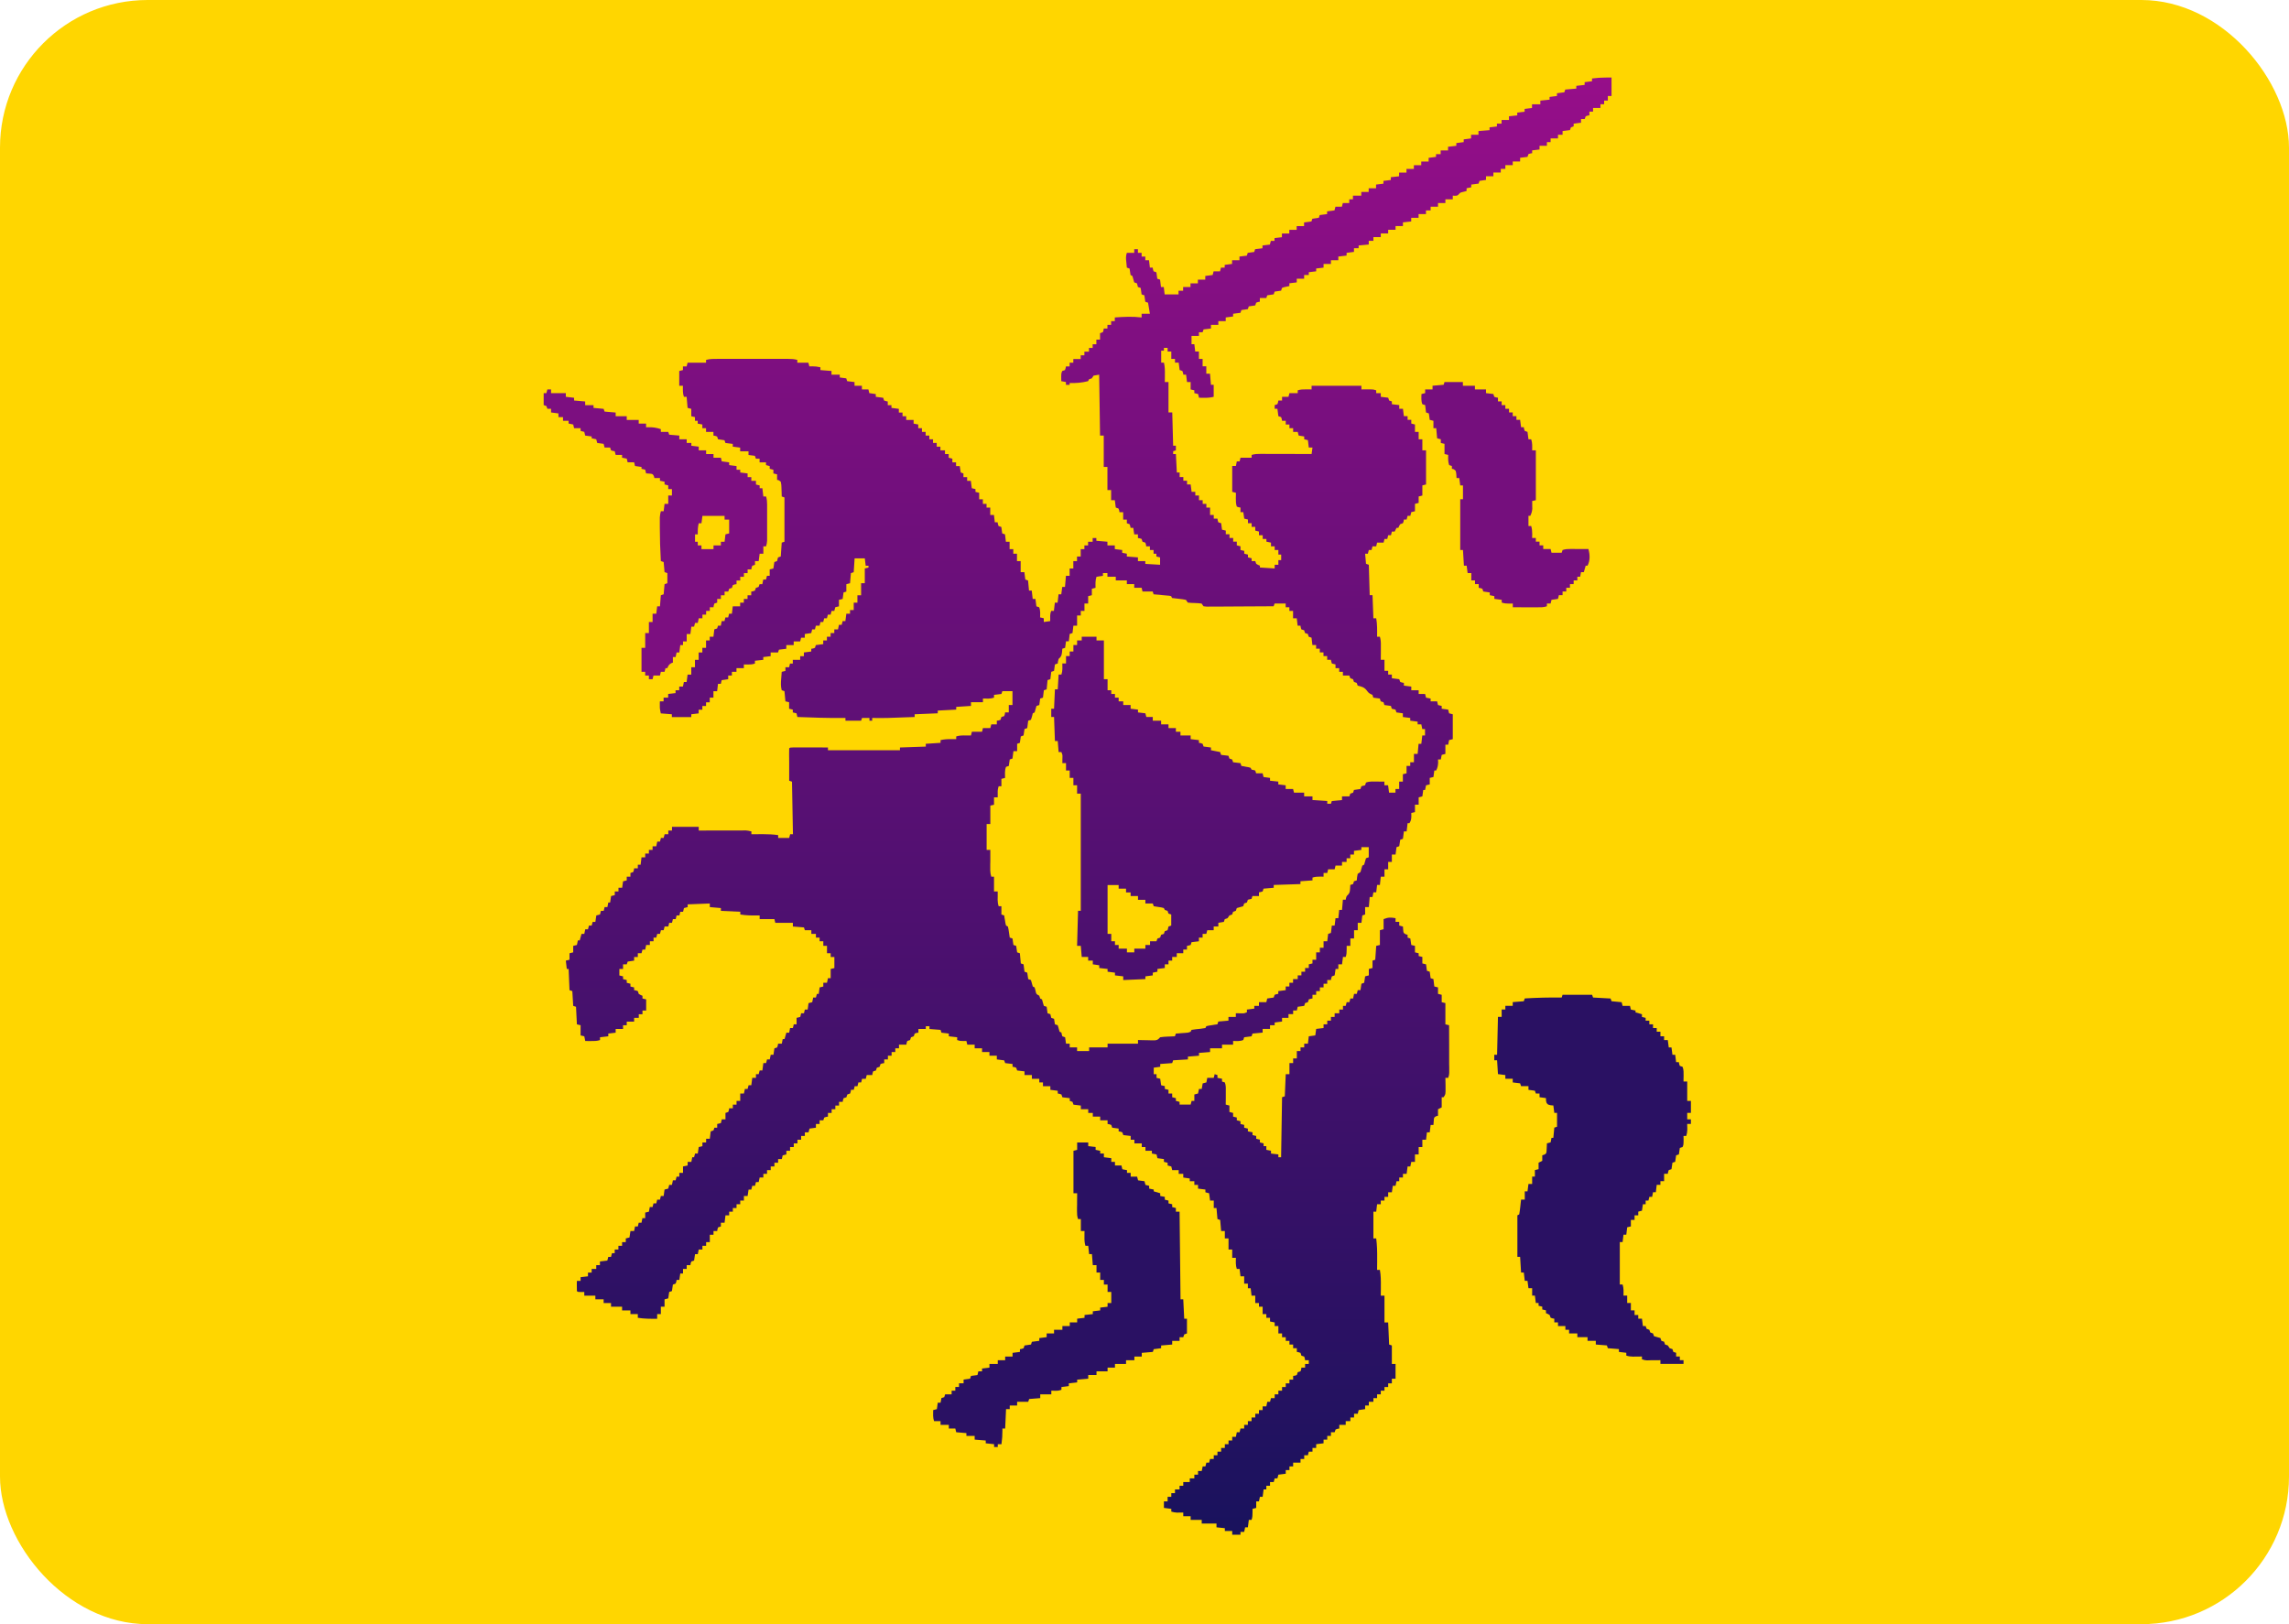 <svg width="31" height="22" viewBox="0 0 31 22" fill="none" xmlns="http://www.w3.org/2000/svg">
<rect width="31" height="22" rx="2" fill="#FFD600"/>
<path d="M21.825 1.05V1.3H21.775V1.362H21.725V1.412H21.675V1.462H21.575V1.512H21.525V1.562C21.517 1.564 21.509 1.565 21.501 1.566C21.492 1.569 21.484 1.572 21.475 1.575L21.462 1.612H21.412V1.662L21.312 1.675V1.712C21.294 1.719 21.294 1.719 21.275 1.725L21.262 1.762L21.162 1.775V1.825H21.1V1.875H21V1.925H20.95V1.975H20.85V2.025L20.75 2.037V2.075C20.742 2.076 20.734 2.078 20.726 2.079C20.717 2.082 20.709 2.085 20.7 2.087L20.687 2.125L20.587 2.137V2.187H20.487V2.237H20.387V2.287H20.325V2.337H20.225V2.387H20.125V2.437C20.096 2.442 20.067 2.446 20.037 2.45L20.025 2.487L19.925 2.5V2.537L19.862 2.55V2.587C19.849 2.591 19.835 2.594 19.821 2.598C19.776 2.608 19.776 2.608 19.755 2.633C19.737 2.65 19.737 2.65 19.704 2.652C19.694 2.652 19.685 2.651 19.675 2.65V2.7H19.575V2.75H19.475V2.8H19.375V2.85H19.312V2.9H19.212V2.95H19.112V3C19.075 3.004 19.038 3.008 19 3.012V3.062H18.9V3.112H18.8V3.162H18.7V3.212H18.6V3.262H18.537V3.312L18.4 3.325V3.362H18.337V3.412L18.237 3.425V3.462C18.2 3.467 18.163 3.471 18.125 3.475V3.525H18.025V3.575H17.925V3.625L17.825 3.637V3.675L17.725 3.687V3.725H17.662V3.775H17.562V3.825L17.462 3.837V3.875C17.455 3.876 17.448 3.878 17.441 3.879C17.432 3.881 17.423 3.883 17.413 3.885C17.404 3.887 17.395 3.889 17.386 3.891C17.378 3.894 17.37 3.897 17.362 3.9L17.35 3.937C17.321 3.942 17.292 3.946 17.262 3.95L17.25 3.987C17.221 3.992 17.192 3.996 17.162 4L17.15 4.037H17.062V4.087C17.054 4.089 17.046 4.09 17.038 4.091C17.03 4.094 17.021 4.097 17.012 4.1L17 4.137C16.971 4.142 16.942 4.146 16.912 4.15L16.9 4.187C16.871 4.192 16.842 4.196 16.812 4.2L16.8 4.237L16.7 4.25V4.287L16.6 4.3V4.35H16.5V4.4H16.4V4.45L16.3 4.462L16.287 4.5H16.237V4.55H16.137V4.662H16.175L16.187 4.762H16.237V4.862H16.287V4.962H16.337V5.062H16.387L16.4 5.212H16.437V5.375C16.391 5.386 16.356 5.389 16.31 5.388C16.296 5.388 16.283 5.388 16.269 5.388C16.259 5.388 16.248 5.388 16.238 5.387L16.226 5.337L16.175 5.325V5.287L16.125 5.275V5.175H16.076L16.063 5.075H16.026C16.024 5.063 16.024 5.063 16.022 5.051C16.019 5.042 16.016 5.034 16.013 5.025C16.001 5.021 15.988 5.017 15.976 5.012L15.963 4.912H15.913V4.862H15.863V4.762H15.813V4.712H15.763V4.75H15.726V4.912H15.763C15.777 4.968 15.777 5.022 15.776 5.079C15.776 5.088 15.776 5.097 15.776 5.107C15.776 5.129 15.776 5.152 15.775 5.175H15.825V5.587H15.876L15.888 6.037H15.925V6.1C15.913 6.104 15.901 6.108 15.888 6.112V6.15H15.925L15.938 6.4H15.976V6.462H16.026V6.512H16.076V6.562H16.125L16.138 6.662H16.188V6.712H16.238V6.775H16.288V6.825H16.338V6.875H16.388V6.975H16.438V7.025H16.488C16.49 7.037 16.49 7.037 16.492 7.049C16.495 7.058 16.498 7.066 16.5 7.075C16.513 7.079 16.525 7.083 16.538 7.087L16.55 7.175L16.601 7.187V7.237H16.651V7.287H16.701V7.337H16.75V7.387L16.8 7.4V7.45L16.851 7.462V7.5L16.901 7.512V7.55L16.951 7.562V7.6H17L17.013 7.637C17.038 7.652 17.038 7.652 17.063 7.662V7.687L17.263 7.7V7.65H17.313V7.587H17.351V7.512H17.313V7.45H17.263V7.4H17.213V7.35L17.151 7.337V7.3H17.101V7.25H17.05V7.2L17 7.187V7.137H16.951V7.087H16.901V7.037L16.851 7.025L16.838 6.937H16.8V6.875C16.793 6.874 16.785 6.872 16.776 6.871C16.768 6.868 16.759 6.865 16.75 6.862C16.737 6.821 16.737 6.791 16.737 6.747C16.737 6.734 16.738 6.72 16.738 6.706C16.738 6.691 16.738 6.691 16.738 6.675L16.688 6.662V6.312H16.738L16.75 6.25H16.788L16.8 6.2H16.951V6.162C16.993 6.149 17.032 6.148 17.076 6.148H17.122C17.146 6.148 17.146 6.148 17.172 6.149C17.189 6.149 17.206 6.149 17.223 6.149C17.267 6.149 17.312 6.149 17.356 6.149C17.402 6.149 17.448 6.149 17.494 6.149C17.583 6.149 17.673 6.15 17.763 6.15L17.775 6.062H17.725L17.713 5.962L17.663 5.95V5.912C17.638 5.908 17.613 5.904 17.588 5.9L17.575 5.85H17.513V5.8H17.463V5.75H17.413V5.7H17.363C17.361 5.688 17.361 5.688 17.359 5.676C17.356 5.667 17.353 5.659 17.35 5.65C17.338 5.646 17.325 5.642 17.313 5.637L17.3 5.537H17.263V5.487C17.275 5.483 17.287 5.479 17.3 5.475C17.309 5.45 17.309 5.45 17.313 5.425H17.363V5.375H17.45L17.463 5.325H17.575V5.287C17.616 5.274 17.647 5.274 17.69 5.274C17.703 5.274 17.717 5.274 17.731 5.274C17.747 5.275 17.747 5.275 17.763 5.275V5.225H18.438V5.275C18.449 5.275 18.46 5.275 18.472 5.274C18.494 5.274 18.494 5.274 18.517 5.274C18.531 5.274 18.546 5.274 18.561 5.274C18.6 5.275 18.6 5.275 18.638 5.287V5.325H18.7V5.375L18.8 5.387L18.813 5.425C18.825 5.429 18.837 5.433 18.85 5.437V5.475L18.95 5.487V5.537H19L19.013 5.637H19.063V5.687H19.113V5.737L19.163 5.75V5.85H19.213V5.95H19.263V6.1H19.313V6.562L19.263 6.575V6.712L19.213 6.725V6.812L19.163 6.825V6.925L19.113 6.937L19.1 6.987H19.063L19.05 7.037H19.013C19.011 7.049 19.011 7.049 19.009 7.062C19.006 7.07 19.003 7.079 19 7.087C18.988 7.091 18.975 7.096 18.963 7.1C18.948 7.125 18.948 7.125 18.938 7.15H18.913L18.888 7.2H18.85L18.838 7.25H18.8L18.788 7.3H18.75L18.738 7.35H18.65L18.638 7.4H18.588L18.575 7.45H18.538L18.525 7.5H18.488L18.5 7.637C18.512 7.641 18.525 7.646 18.538 7.65L18.55 8.062H18.588L18.6 8.375H18.638C18.653 8.458 18.651 8.54 18.65 8.625H18.688C18.699 8.663 18.702 8.697 18.701 8.737C18.701 8.749 18.701 8.76 18.701 8.773C18.701 8.785 18.701 8.797 18.701 8.809C18.701 8.821 18.701 8.834 18.701 8.846C18.701 8.877 18.7 8.907 18.7 8.937H18.75V9.087H18.8V9.137H18.85V9.187L18.95 9.2L18.963 9.237C18.988 9.246 18.988 9.246 19.013 9.25V9.287L19.113 9.3V9.35H19.213V9.4H19.3L19.313 9.45L19.375 9.462V9.5H19.463L19.475 9.55L19.525 9.562V9.6C19.554 9.604 19.583 9.608 19.613 9.612L19.625 9.662L19.675 9.675V10.012L19.625 10.025L19.613 10.087H19.575V10.212L19.525 10.225L19.513 10.287H19.475C19.476 10.307 19.476 10.307 19.477 10.327C19.475 10.372 19.469 10.398 19.45 10.437H19.425L19.413 10.525L19.363 10.537V10.625L19.313 10.637L19.3 10.7H19.275L19.263 10.787L19.213 10.8V10.9H19.163V11L19.113 11.012C19.113 11.033 19.113 11.033 19.114 11.053C19.113 11.096 19.11 11.115 19.088 11.15H19.063L19.05 11.262H19.013L19 11.362C18.988 11.367 18.975 11.371 18.963 11.375L18.95 11.462C18.938 11.466 18.925 11.471 18.913 11.475L18.9 11.575H18.85V11.675H18.8V11.775H18.75V11.875H18.7L18.688 11.987H18.65L18.638 12.087H18.6L18.588 12.15H18.55L18.538 12.287H18.488V12.387C18.475 12.392 18.463 12.396 18.45 12.4L18.438 12.5H18.388V12.6H18.338V12.712H18.288V12.812H18.238C18.238 12.836 18.238 12.836 18.238 12.859C18.238 12.896 18.237 12.928 18.225 12.962H18.188L18.175 13.062H18.125V13.125H18.088L18.075 13.212C18.063 13.216 18.05 13.221 18.038 13.225C18.029 13.25 18.029 13.25 18.025 13.275H17.975V13.325H17.925V13.375H17.875V13.425H17.825V13.475H17.775V13.525C17.763 13.527 17.763 13.527 17.751 13.529C17.742 13.532 17.734 13.534 17.725 13.537L17.713 13.575C17.7 13.579 17.688 13.583 17.675 13.587L17.663 13.625C17.634 13.629 17.605 13.633 17.575 13.637L17.563 13.687H17.513V13.737H17.45V13.787H17.363V13.837L17.263 13.85V13.887H17.2V13.937H17.1V13.987L16.963 14L16.95 14.037L16.85 14.05L16.838 14.087C16.794 14.106 16.747 14.101 16.7 14.1V14.15H16.55V14.2H16.388V14.25L16.238 14.262V14.3L16.088 14.312V14.35L15.888 14.362L15.875 14.4L15.713 14.412V14.45C15.684 14.454 15.655 14.458 15.625 14.462V14.55H15.663V14.6L15.713 14.612L15.725 14.7L15.775 14.712V14.75L15.825 14.762V14.812H15.875V14.862L15.925 14.875V14.912L15.975 14.925V14.962H16.125L16.138 14.912H16.175V14.825L16.225 14.812L16.238 14.75H16.275L16.288 14.675L16.338 14.662L16.35 14.6H16.438L16.45 14.55C16.462 14.554 16.475 14.558 16.488 14.562V14.6L16.55 14.612V14.65C16.562 14.654 16.575 14.658 16.588 14.662C16.602 14.698 16.602 14.733 16.601 14.772C16.601 14.783 16.601 14.794 16.601 14.806C16.601 14.817 16.601 14.829 16.601 14.841C16.601 14.852 16.601 14.864 16.601 14.876C16.601 14.905 16.6 14.934 16.6 14.962L16.65 14.975V15.062L16.7 15.075V15.125L16.75 15.137V15.175L16.8 15.187V15.225L16.85 15.237V15.275L16.9 15.287V15.325L16.963 15.337V15.375L17.013 15.387V15.425L17.063 15.437V15.475L17.113 15.487V15.525H17.15V15.575L17.213 15.587V15.625L17.313 15.637V15.675H17.35L17.363 14.862C17.375 14.858 17.387 14.854 17.4 14.85L17.413 14.55H17.463V14.4H17.513V14.337H17.563V14.237H17.613V14.187H17.663V14.137H17.713L17.725 14.037C17.754 14.033 17.783 14.029 17.813 14.025L17.825 13.937L17.925 13.925V13.875H17.975V13.825H18.025V13.775H18.075V13.725H18.138V13.675H18.188V13.625H18.225L18.238 13.575H18.275L18.288 13.525H18.325L18.338 13.462H18.375L18.388 13.412H18.425L18.438 13.325C18.45 13.321 18.462 13.317 18.475 13.312L18.488 13.225L18.538 13.212V13.125L18.588 13.112V13.012C18.6 13.008 18.612 13.004 18.625 13L18.638 12.812L18.688 12.8V12.6L18.738 12.587V12.45C18.797 12.425 18.837 12.425 18.9 12.437V12.487H18.95V12.537L19 12.55C19.002 12.571 19.002 12.571 19.003 12.592C19.007 12.638 19.007 12.638 19.038 12.655C19.046 12.658 19.054 12.66 19.063 12.662V12.7C19.075 12.704 19.087 12.708 19.1 12.712L19.113 12.8L19.163 12.812V12.9L19.213 12.912V12.95L19.263 12.962V13.05L19.313 13.062L19.325 13.15C19.337 13.154 19.35 13.158 19.363 13.162L19.375 13.25C19.387 13.254 19.4 13.258 19.413 13.262L19.425 13.362L19.475 13.375V13.462L19.525 13.475V13.575L19.575 13.587V13.875L19.625 13.887C19.625 13.983 19.626 14.079 19.626 14.174C19.626 14.206 19.626 14.239 19.626 14.271C19.626 14.318 19.626 14.364 19.626 14.411C19.626 14.426 19.627 14.44 19.627 14.455V14.496C19.627 14.514 19.627 14.514 19.627 14.532C19.625 14.562 19.625 14.562 19.613 14.6H19.575C19.576 14.622 19.576 14.622 19.576 14.645C19.576 14.664 19.576 14.684 19.577 14.703C19.577 14.713 19.577 14.722 19.577 14.732C19.578 14.821 19.578 14.821 19.55 14.863H19.525V15L19.475 15.025V15.113C19.463 15.116 19.463 15.116 19.451 15.119C19.423 15.135 19.423 15.135 19.419 15.161C19.416 15.187 19.414 15.212 19.413 15.238H19.375L19.363 15.338H19.325L19.313 15.438H19.263V15.537H19.213V15.637H19.163V15.738H19.113L19.1 15.8H19.063L19.05 15.9H19V15.95H18.95V16H18.913L18.9 16.062H18.863L18.85 16.15H18.8V16.212H18.75V16.262H18.7V16.312H18.65L18.638 16.413H18.6V16.775H18.638C18.65 16.867 18.652 16.957 18.651 17.051C18.651 17.073 18.651 17.073 18.651 17.095C18.651 17.13 18.65 17.165 18.65 17.201H18.688C18.701 17.276 18.702 17.348 18.701 17.424C18.701 17.436 18.701 17.448 18.701 17.461C18.701 17.491 18.7 17.52 18.7 17.55H18.75V17.913H18.8L18.813 18.212C18.825 18.217 18.837 18.221 18.85 18.225V18.475H18.9V18.675H18.85V18.738H18.8V18.788H18.75V18.837H18.7V18.887H18.65V18.938H18.6V18.988H18.538V19.038H18.488V19.087C18.459 19.092 18.43 19.096 18.4 19.1L18.388 19.15H18.338V19.2H18.288V19.25H18.225V19.3H18.138V19.35C18.13 19.351 18.122 19.353 18.113 19.354C18.105 19.357 18.096 19.36 18.088 19.363L18.075 19.4H18.025V19.45H17.975V19.5H17.925V19.55L17.825 19.562V19.613H17.775V19.663H17.725L17.713 19.712H17.663V19.762H17.613V19.812H17.513V19.863H17.463V19.913H17.413V19.962L17.313 19.975L17.3 20.025H17.263L17.25 20.075H17.2V20.125H17.15V20.175H17.113L17.1 20.275H17.063L17.05 20.337H17.013V20.425L16.963 20.438C16.963 20.461 16.963 20.461 16.963 20.484C16.963 20.521 16.962 20.553 16.95 20.587H16.913L16.9 20.688H16.863L16.85 20.75H16.8V20.788H16.688V20.738H16.588V20.7C16.55 20.696 16.513 20.692 16.475 20.688V20.637H16.275V20.587H16.125V20.538H16.025V20.488C16.018 20.488 16.01 20.488 16.002 20.488C15.987 20.488 15.987 20.488 15.972 20.488C15.962 20.488 15.952 20.489 15.942 20.489C15.914 20.488 15.89 20.483 15.863 20.475V20.438L15.763 20.425V20.337H15.813V20.275H15.863V20.225H15.913V20.175H15.975V20.125H16.025V20.075H16.113V20.025H16.175V19.975H16.225V19.925H16.275L16.288 19.863H16.325L16.338 19.812H16.375L16.388 19.762H16.438V19.712H16.488V19.663H16.538V19.613H16.588V19.562H16.638V19.512H16.688V19.462H16.738L16.75 19.4H16.788L16.8 19.35H16.85V19.3H16.9V19.25H16.95V19.2H17V19.15H17.05V19.1H17.1V19.05H17.15L17.163 18.988H17.2L17.213 18.938H17.263V18.887H17.313V18.837H17.363V18.788H17.413V18.738H17.463V18.688H17.513V18.637C17.521 18.636 17.529 18.635 17.537 18.634C17.545 18.631 17.554 18.628 17.563 18.625L17.575 18.587C17.587 18.583 17.6 18.579 17.613 18.575C17.622 18.55 17.622 18.55 17.625 18.525H17.675V18.475H17.725V18.425H17.675C17.673 18.413 17.673 18.413 17.671 18.401C17.668 18.392 17.666 18.384 17.663 18.375C17.65 18.371 17.638 18.367 17.625 18.363L17.613 18.325C17.587 18.316 17.587 18.316 17.563 18.312V18.262H17.513V18.212H17.463V18.163H17.413V18.113H17.363V18.062H17.313V17.962H17.263V17.913L17.2 17.9V17.85H17.15V17.8H17.1V17.7H17.05V17.65H17V17.55H16.95L16.938 17.45H16.9V17.387H16.85V17.288H16.8L16.788 17.188H16.75C16.733 17.138 16.737 17.089 16.738 17.038H16.688V16.925H16.638V16.775H16.588V16.675H16.538L16.525 16.525C16.513 16.521 16.5 16.517 16.488 16.512L16.475 16.363H16.438V16.262H16.388L16.375 16.163L16.325 16.15V16.113L16.225 16.1V16.05H16.175V16H16.113V15.963C16.084 15.958 16.055 15.954 16.025 15.95V15.9H15.963V15.85H15.875L15.863 15.8L15.813 15.787V15.75L15.763 15.738V15.7C15.734 15.696 15.705 15.692 15.675 15.688L15.663 15.637L15.6 15.625V15.588H15.513V15.537H15.463V15.488H15.363V15.438H15.313V15.387L15.213 15.375L15.2 15.338C15.175 15.328 15.175 15.328 15.15 15.325V15.287C15.121 15.283 15.092 15.279 15.063 15.275L15.05 15.238C15.025 15.228 15.025 15.228 15 15.225V15.175H14.9V15.125H14.8V15.075H14.738V15.025H14.638V14.975L14.538 14.963L14.525 14.925C14.513 14.921 14.5 14.917 14.488 14.912V14.875L14.388 14.863L14.375 14.825C14.35 14.816 14.35 14.816 14.325 14.812V14.775L14.225 14.762V14.713H14.125V14.662H14.075V14.613H13.975V14.562H13.875V14.512L13.775 14.5L13.763 14.463C13.737 14.453 13.737 14.453 13.713 14.45V14.412L13.613 14.4L13.6 14.363L13.5 14.35V14.3H13.4V14.25H13.3V14.2H13.2V14.15H13.1L13.088 14.1C13.074 14.1 13.06 14.101 13.046 14.101C13 14.1 13 14.1 12.963 14.088V14.05C12.925 14.046 12.888 14.042 12.85 14.037V14L12.75 13.988L12.738 13.95L12.588 13.938V13.9H12.538V13.938H12.438V13.988C12.43 13.989 12.422 13.99 12.413 13.991C12.405 13.994 12.396 13.997 12.388 14L12.375 14.037C12.363 14.042 12.35 14.046 12.338 14.05L12.325 14.088C12.313 14.092 12.3 14.096 12.288 14.1C12.278 14.125 12.278 14.125 12.275 14.15H12.175V14.2H12.125V14.25H12.075V14.3H12.025V14.35H11.975V14.4C11.967 14.401 11.959 14.403 11.951 14.404C11.942 14.407 11.934 14.41 11.925 14.412L11.913 14.45C11.9 14.454 11.888 14.458 11.875 14.463L11.863 14.5C11.85 14.504 11.838 14.508 11.825 14.512C11.816 14.538 11.816 14.538 11.813 14.562H11.738L11.725 14.613H11.675L11.663 14.662H11.625L11.613 14.713H11.575L11.563 14.762H11.525C11.524 14.771 11.523 14.778 11.521 14.787C11.517 14.8 11.517 14.8 11.513 14.812C11.5 14.817 11.488 14.821 11.475 14.825L11.463 14.863C11.45 14.867 11.438 14.871 11.425 14.875C11.416 14.9 11.416 14.9 11.413 14.925H11.363V14.975H11.313V15.025H11.263V15.075H11.213V15.125C11.205 15.126 11.197 15.128 11.188 15.129C11.18 15.132 11.171 15.135 11.163 15.137L11.15 15.175H11.1V15.225H11.05V15.275C11.021 15.279 10.992 15.283 10.963 15.287L10.95 15.338H10.9V15.387H10.85V15.438H10.8V15.488H10.75V15.537H10.7V15.588H10.65V15.637L10.6 15.65L10.588 15.7H10.538V15.75H10.488V15.8H10.438V15.85H10.388V15.9H10.338V15.95H10.288L10.275 16.012H10.238L10.225 16.062H10.188L10.175 16.113H10.138L10.125 16.2H10.075V16.262H10.025V16.312H9.975V16.363H9.925V16.413H9.875V16.462H9.825L9.813 16.562H9.763V16.613C9.75 16.617 9.738 16.621 9.725 16.625C9.716 16.65 9.716 16.65 9.713 16.675H9.663V16.725H9.613V16.825H9.563V16.875H9.513V16.925H9.463L9.45 16.988H9.413L9.4 17.075C9.388 17.079 9.375 17.083 9.363 17.087C9.353 17.113 9.353 17.113 9.35 17.137H9.3V17.188H9.25V17.25H9.213C9.206 17.293 9.206 17.293 9.2 17.337H9.163C9.161 17.346 9.16 17.354 9.159 17.362C9.156 17.37 9.153 17.379 9.15 17.387C9.138 17.392 9.125 17.396 9.113 17.4C9.106 17.443 9.106 17.443 9.1 17.488C9.088 17.492 9.075 17.496 9.063 17.5C9.056 17.543 9.056 17.543 9.05 17.587L9 17.6V17.7H8.95V17.8H8.9V17.863C8.811 17.864 8.725 17.864 8.638 17.85V17.8H8.538V17.75H8.425V17.7H8.275V17.65H8.175V17.6H8.063V17.55H7.913V17.5C7.898 17.5 7.884 17.5 7.87 17.501C7.825 17.5 7.825 17.5 7.813 17.488C7.812 17.464 7.812 17.441 7.812 17.418C7.812 17.405 7.812 17.393 7.812 17.38C7.812 17.37 7.812 17.36 7.813 17.35H7.863V17.3L7.963 17.288V17.238H8.013V17.188H8.075V17.137H8.125V17.087L8.225 17.075L8.238 17.025H8.275L8.288 16.975H8.325V16.925H8.375V16.875H8.425V16.825H8.475V16.775L8.525 16.762C8.531 16.719 8.531 16.719 8.538 16.675H8.588L8.6 16.613H8.638L8.65 16.562H8.688L8.7 16.5H8.738V16.425L8.788 16.413L8.8 16.35H8.838L8.85 16.3H8.888L8.9 16.25H8.938L8.95 16.2H8.988C8.994 16.157 8.994 16.157 9 16.113L9.05 16.1L9.063 16.05H9.1L9.113 15.988H9.15L9.163 15.938H9.2V15.887H9.25V15.8L9.313 15.787V15.738H9.363L9.375 15.675H9.4L9.413 15.625H9.45L9.463 15.537L9.513 15.525V15.475H9.563V15.425H9.613L9.625 15.325C9.637 15.321 9.65 15.317 9.663 15.312L9.675 15.275H9.713V15.225L9.763 15.213L9.775 15.162H9.825V15.075C9.837 15.071 9.85 15.067 9.863 15.062C9.872 15.037 9.872 15.037 9.875 15.012H9.925V14.963H9.975V14.912H10.025V14.812H10.075L10.088 14.75H10.125L10.138 14.7H10.175L10.188 14.6H10.238V14.55H10.275L10.288 14.5H10.325L10.338 14.4H10.375L10.388 14.35H10.425L10.438 14.287H10.475L10.488 14.2C10.5 14.196 10.512 14.192 10.525 14.188C10.534 14.162 10.534 14.162 10.538 14.137H10.588L10.6 14.075H10.625C10.637 14.032 10.637 14.032 10.65 13.988H10.688L10.7 13.925H10.738L10.75 13.875H10.788V13.787L10.838 13.775L10.85 13.725H10.888L10.9 13.675H10.938L10.95 13.588L11 13.575L11.013 13.512H11.05L11.063 13.463H11.088L11.1 13.375L11.15 13.363V13.312H11.2L11.213 13.25H11.25V13.125L11.3 13.113V12.963H11.25V12.912H11.2V12.812H11.15V12.75H11.1V12.7H11.05V12.65H10.988V12.6H10.9L10.888 12.562L10.738 12.55V12.5H10.5L10.488 12.45H10.288V12.4C10.277 12.4 10.267 12.4 10.256 12.4C10.177 12.401 10.102 12.4 10.026 12.387V12.35L9.763 12.338V12.3L9.613 12.287V12.238C9.514 12.242 9.416 12.246 9.313 12.25V12.287L9.263 12.3L9.251 12.35H9.213L9.201 12.4H9.163L9.151 12.45H9.113L9.101 12.5H9.063L9.051 12.55H9.001L8.988 12.6H8.951L8.938 12.65H8.901L8.888 12.7H8.851V12.75H8.801V12.8H8.751C8.744 12.831 8.744 12.831 8.738 12.863H8.701L8.688 12.912H8.638V12.963H8.588V13.012C8.559 13.017 8.53 13.021 8.501 13.025L8.488 13.062H8.438V13.125H8.388V13.213L8.438 13.225V13.262L8.488 13.275V13.312L8.538 13.325V13.363L8.588 13.375V13.412C8.596 13.414 8.604 13.415 8.612 13.416C8.621 13.419 8.629 13.422 8.638 13.425C8.644 13.444 8.644 13.444 8.651 13.463C8.676 13.478 8.676 13.478 8.701 13.488V13.525L8.751 13.537V13.688H8.701V13.738H8.651V13.787H8.588V13.838H8.488V13.887H8.438V13.938H8.338V13.988L8.238 14V14.037C8.201 14.042 8.164 14.046 8.126 14.05V14.088C8.083 14.102 8.049 14.101 8.004 14.101C7.99 14.101 7.975 14.101 7.96 14.101C7.948 14.1 7.937 14.1 7.926 14.1L7.913 14.037L7.863 14.025V13.887L7.813 13.875L7.801 13.637C7.788 13.633 7.776 13.629 7.763 13.625L7.751 13.425C7.738 13.421 7.726 13.417 7.713 13.412C7.707 13.27 7.707 13.27 7.701 13.125H7.676C7.669 13.069 7.669 13.069 7.663 13.012L7.713 13V12.912L7.763 12.9V12.812L7.813 12.8C7.819 12.769 7.819 12.769 7.826 12.738H7.851L7.876 12.65H7.913C7.919 12.619 7.919 12.619 7.926 12.588H7.963L7.976 12.537H8.013L8.026 12.488H8.063L8.076 12.4L8.126 12.387L8.138 12.338H8.176L8.188 12.287H8.226C8.232 12.257 8.232 12.257 8.238 12.225H8.263L8.276 12.137L8.326 12.125V12.075H8.376V12.025H8.426L8.438 11.938L8.488 11.925V11.875H8.538V11.825C8.55 11.821 8.563 11.817 8.576 11.812C8.585 11.787 8.585 11.787 8.588 11.762H8.638V11.713H8.676L8.688 11.613H8.738V11.562H8.788V11.512H8.838V11.463H8.888C8.894 11.432 8.894 11.432 8.901 11.4H8.938L8.951 11.35H8.988L9.001 11.3H9.051V11.25H9.101V11.2H9.463V11.25C9.471 11.25 9.479 11.25 9.488 11.25C9.573 11.25 9.658 11.249 9.743 11.249C9.775 11.249 9.807 11.249 9.838 11.249C9.884 11.249 9.93 11.249 9.976 11.249C9.99 11.249 10.004 11.249 10.019 11.249H10.059C10.071 11.248 10.082 11.248 10.095 11.248C10.123 11.25 10.148 11.254 10.176 11.262V11.3C10.183 11.3 10.191 11.3 10.198 11.3C10.232 11.3 10.267 11.299 10.301 11.299C10.312 11.299 10.324 11.299 10.336 11.299C10.405 11.299 10.47 11.302 10.539 11.312V11.35H10.688L10.701 11.3H10.739L10.726 10.588C10.714 10.583 10.701 10.579 10.688 10.575C10.688 10.513 10.688 10.451 10.688 10.389L10.688 10.325C10.687 10.295 10.687 10.265 10.687 10.234C10.687 10.22 10.687 10.22 10.687 10.206C10.687 10.183 10.688 10.16 10.688 10.137C10.701 10.125 10.701 10.125 10.749 10.124C10.771 10.124 10.793 10.124 10.814 10.124C10.826 10.124 10.837 10.124 10.849 10.124C10.885 10.124 10.922 10.124 10.958 10.124C10.983 10.124 11.007 10.124 11.032 10.124C11.092 10.124 11.153 10.125 11.213 10.125V10.162H12.188V10.125C12.304 10.121 12.419 10.117 12.538 10.113V10.075L12.738 10.062V10.025C12.786 10.014 12.83 10.011 12.879 10.012C12.893 10.012 12.906 10.012 12.92 10.012C12.935 10.012 12.935 10.012 12.95 10.012V9.975C12.994 9.962 13.034 9.961 13.078 9.962C13.091 9.962 13.105 9.962 13.119 9.962C13.129 9.962 13.139 9.962 13.15 9.962L13.162 9.912H13.3L13.312 9.862H13.412L13.425 9.812H13.5V9.762C13.512 9.761 13.512 9.761 13.524 9.759C13.533 9.756 13.541 9.753 13.55 9.75L13.562 9.712C13.575 9.708 13.587 9.704 13.6 9.7C13.609 9.675 13.609 9.675 13.612 9.65H13.662V9.55H13.712V9.362H13.575L13.562 9.4L13.462 9.412V9.45C13.413 9.467 13.364 9.463 13.312 9.462V9.512H13.15V9.562L12.95 9.575V9.612L12.7 9.625V9.662L12.387 9.675V9.712C11.999 9.727 11.999 9.727 11.812 9.725V9.762H11.775V9.725H11.675L11.662 9.762H11.45V9.725C11.437 9.725 11.423 9.725 11.409 9.725C11.206 9.727 11.003 9.72 10.799 9.712L10.787 9.662L10.737 9.65V9.612L10.687 9.6V9.512L10.637 9.5L10.624 9.362C10.612 9.358 10.6 9.354 10.587 9.35C10.572 9.296 10.575 9.245 10.58 9.19C10.58 9.181 10.581 9.173 10.582 9.164C10.583 9.142 10.585 9.121 10.587 9.1L10.637 9.088V9.038H10.687L10.699 8.988H10.737V8.938H10.837V8.888H10.887V8.838L10.987 8.825V8.788C10.999 8.786 10.999 8.786 11.011 8.784C11.02 8.781 11.028 8.778 11.037 8.775L11.049 8.738L11.149 8.725V8.675H11.199V8.625H11.249V8.575H11.299V8.525H11.349L11.362 8.463H11.399L11.412 8.413H11.449L11.462 8.313H11.512V8.263H11.562V8.163H11.612V8.063H11.662V7.9H11.712V7.7L11.762 7.688V7.663H11.724L11.712 7.563H11.574L11.562 7.75C11.549 7.754 11.537 7.758 11.524 7.763L11.512 7.9L11.462 7.913V8.013C11.449 8.017 11.437 8.021 11.424 8.025L11.412 8.113L11.362 8.125V8.213L11.312 8.225L11.299 8.275H11.262L11.249 8.325H11.212L11.199 8.375H11.162L11.149 8.425H11.112L11.099 8.475H11.049L11.037 8.525H10.999L10.987 8.575C10.958 8.579 10.929 8.583 10.899 8.588V8.638H10.849L10.837 8.688H10.749V8.738H10.649V8.788L10.549 8.8L10.537 8.838H10.437V8.888L10.337 8.9V8.938C10.3 8.942 10.262 8.946 10.224 8.95V8.988C10.188 9 10.165 9.001 10.128 9.001C10.118 9.001 10.108 9.001 10.098 9.001C10.086 9 10.086 9 10.074 9V9.05H9.974V9.1H9.912V9.15H9.862V9.2C9.833 9.204 9.804 9.208 9.774 9.213L9.762 9.263H9.724L9.712 9.363H9.662V9.45H9.612V9.513H9.562V9.563H9.512V9.613H9.462V9.663L9.362 9.675V9.713H9.099V9.675L8.949 9.663C8.939 9.622 8.935 9.594 8.936 9.553C8.936 9.543 8.936 9.533 8.936 9.523C8.936 9.515 8.937 9.508 8.937 9.5H8.987V9.45H9.049V9.4L9.149 9.388V9.35H9.199V9.3H9.249C9.255 9.269 9.255 9.269 9.262 9.238H9.299L9.312 9.138H9.362V9.038H9.412V8.938H9.462V8.838H9.512V8.775H9.562V8.675H9.612V8.625H9.662L9.674 8.525C9.687 8.521 9.699 8.517 9.712 8.513L9.724 8.475H9.762L9.774 8.413H9.812L9.824 8.363H9.862L9.874 8.313H9.912L9.924 8.213H10.024V8.163H10.074V8.113H10.124V8.063H10.174V8.013C10.186 8.011 10.186 8.011 10.198 8.009C10.207 8.006 10.216 8.003 10.224 8L10.237 7.963C10.249 7.958 10.261 7.954 10.274 7.95L10.287 7.913H10.324L10.337 7.85H10.374L10.387 7.8H10.424V7.713L10.474 7.7L10.487 7.613C10.499 7.608 10.511 7.604 10.524 7.6C10.526 7.592 10.528 7.584 10.53 7.575C10.533 7.567 10.535 7.559 10.537 7.55C10.549 7.546 10.562 7.542 10.574 7.538L10.587 7.35C10.599 7.346 10.611 7.342 10.624 7.338V6.738C10.612 6.733 10.6 6.729 10.587 6.725C10.586 6.711 10.586 6.697 10.586 6.682C10.585 6.664 10.584 6.645 10.584 6.627C10.584 6.617 10.583 6.608 10.583 6.598C10.582 6.568 10.582 6.568 10.574 6.525C10.55 6.505 10.55 6.505 10.524 6.5V6.425L10.474 6.413V6.363L10.424 6.35V6.313L10.374 6.3V6.263H10.287V6.213H10.237L10.224 6.175C10.195 6.171 10.166 6.167 10.137 6.163V6.113H10.024V6.063L9.924 6.05V6.013L9.824 6L9.812 5.963C9.783 5.958 9.754 5.954 9.724 5.95L9.712 5.913C9.686 5.903 9.686 5.903 9.662 5.9V5.85H9.562V5.8H9.512V5.75L9.449 5.738V5.7H9.412V5.65L9.362 5.638V5.538L9.312 5.525L9.299 5.375H9.262C9.245 5.325 9.248 5.277 9.249 5.225H9.199V5.025L9.249 5.013V4.963H9.299L9.312 4.913H9.562V4.875C9.615 4.86 9.666 4.861 9.72 4.861H9.754C9.79 4.861 9.827 4.861 9.863 4.861C9.888 4.861 9.914 4.861 9.939 4.861C9.992 4.861 10.045 4.861 10.098 4.861C10.166 4.861 10.234 4.861 10.302 4.861C10.354 4.861 10.406 4.861 10.459 4.861C10.484 4.861 10.509 4.861 10.534 4.861C10.569 4.861 10.604 4.861 10.639 4.861C10.655 4.861 10.655 4.861 10.671 4.861C10.716 4.861 10.756 4.863 10.798 4.875V4.913H10.948L10.961 4.963C10.981 4.962 10.981 4.962 11.001 4.962C11.04 4.962 11.073 4.966 11.111 4.975V5.013L11.261 5.025V5.075H11.373V5.113C11.402 5.117 11.431 5.121 11.461 5.125L11.473 5.163L11.573 5.175V5.225H11.673V5.275H11.761L11.773 5.325C11.802 5.329 11.831 5.333 11.861 5.338V5.375L11.961 5.388L11.973 5.425C11.999 5.434 11.999 5.434 12.023 5.438V5.488H12.073V5.525L12.173 5.538V5.588H12.223V5.638H12.273V5.688H12.373V5.738L12.436 5.75V5.8H12.486V5.85H12.536V5.9H12.586V5.95H12.636V6H12.686V6.05H12.736V6.1H12.798V6.15H12.848V6.2L12.898 6.213V6.263H12.948V6.313H12.998L13.011 6.4C13.023 6.404 13.036 6.408 13.048 6.413V6.463H13.098V6.513H13.148L13.161 6.613L13.211 6.625V6.663L13.261 6.675V6.763H13.311V6.825H13.361V6.875H13.411V6.975H13.461L13.473 7.075H13.511C13.512 7.083 13.514 7.091 13.515 7.099C13.519 7.112 13.519 7.112 13.523 7.125C13.536 7.129 13.548 7.133 13.561 7.138L13.573 7.225C13.586 7.229 13.598 7.233 13.611 7.238L13.623 7.338H13.673V7.438H13.723V7.5H13.773V7.6H13.823V7.75H13.873L13.886 7.85C13.898 7.854 13.911 7.858 13.923 7.863L13.936 8H13.973L13.986 8.113H14.023L14.036 8.213C14.048 8.217 14.061 8.221 14.073 8.225C14.092 8.269 14.087 8.316 14.086 8.363L14.136 8.375V8.425C14.165 8.421 14.194 8.417 14.223 8.413C14.223 8.389 14.223 8.389 14.223 8.365C14.222 8.33 14.224 8.309 14.236 8.275H14.273L14.286 8.163H14.323L14.336 8.05H14.373L14.386 7.95H14.423L14.436 7.8H14.486V7.7H14.536V7.6H14.586V7.538H14.636V7.438H14.686V7.388H14.736V7.338H14.798V7.288H14.848V7.325L14.998 7.338V7.388H15.098V7.438L15.198 7.45V7.488L15.261 7.5V7.538L15.411 7.55V7.6H15.511V7.638L15.711 7.65V7.55L15.661 7.538V7.5H15.623V7.45H15.573V7.4H15.523C15.521 7.388 15.521 7.388 15.52 7.376C15.517 7.367 15.514 7.359 15.511 7.35C15.498 7.346 15.486 7.342 15.473 7.338L15.461 7.3C15.436 7.291 15.436 7.291 15.411 7.288V7.238H15.361L15.348 7.15H15.311C15.309 7.138 15.309 7.138 15.307 7.126C15.304 7.117 15.301 7.109 15.298 7.1C15.286 7.096 15.274 7.092 15.261 7.088V7.038H15.211V6.938H15.161C15.159 6.926 15.159 6.926 15.157 6.913C15.154 6.905 15.151 6.896 15.148 6.888C15.136 6.883 15.124 6.879 15.111 6.875L15.098 6.775H15.048V6.638H14.998V6.325H14.948V5.9H14.898L14.886 5.075C14.861 5.079 14.836 5.083 14.811 5.088L14.786 5.125C14.774 5.129 14.761 5.133 14.748 5.138L14.736 5.163C14.654 5.184 14.571 5.191 14.486 5.188V5.213H14.436V5.175L14.373 5.163C14.371 5.059 14.371 5.059 14.386 5.025C14.398 5.021 14.411 5.017 14.423 5.013C14.432 4.987 14.432 4.987 14.436 4.963H14.486V4.913H14.536V4.863H14.636V4.813H14.686V4.763H14.748V4.713H14.798V4.663H14.848V4.6H14.898V4.513C14.911 4.508 14.923 4.504 14.936 4.5C14.945 4.475 14.945 4.475 14.948 4.45H14.998V4.4H15.048V4.35H15.098V4.3C15.221 4.291 15.338 4.285 15.461 4.3V4.25H15.573L15.548 4.1C15.536 4.096 15.524 4.092 15.511 4.088L15.498 4C15.486 3.996 15.474 3.992 15.461 3.988L15.448 3.9C15.436 3.896 15.424 3.892 15.411 3.888C15.407 3.871 15.402 3.854 15.398 3.838C15.386 3.833 15.374 3.829 15.361 3.825C15.352 3.796 15.344 3.767 15.336 3.738L15.311 3.725C15.306 3.696 15.302 3.667 15.298 3.638C15.286 3.633 15.274 3.629 15.261 3.625C15.258 3.601 15.256 3.577 15.254 3.553C15.252 3.54 15.251 3.527 15.25 3.513C15.248 3.48 15.251 3.456 15.261 3.425H15.361V3.375H15.411V3.425H15.461V3.475H15.511V3.525H15.561L15.573 3.625H15.611C15.613 3.637 15.613 3.637 15.615 3.649C15.618 3.658 15.62 3.666 15.623 3.675C15.636 3.679 15.648 3.683 15.661 3.688L15.673 3.775C15.686 3.779 15.698 3.783 15.711 3.788L15.723 3.888H15.761L15.773 3.988H15.961V3.938H16.023V3.888H16.123V3.838H16.223V3.788H16.323V3.738L16.423 3.725L16.436 3.675H16.523L16.536 3.625H16.586V3.588L16.686 3.575V3.525H16.786V3.475L16.886 3.463L16.898 3.425C16.927 3.421 16.956 3.417 16.986 3.413L16.998 3.375L17.098 3.363V3.325L17.198 3.313L17.211 3.263H17.261V3.225L17.361 3.213V3.163H17.461V3.113H17.561V3.063H17.661V3.013L17.761 3L17.773 2.963C17.802 2.958 17.831 2.954 17.861 2.95L17.873 2.913L17.973 2.9V2.863L18.073 2.85L18.086 2.8H18.173L18.186 2.75H18.273V2.7H18.323V2.65H18.436V2.6H18.536V2.55H18.636V2.5L18.736 2.488V2.45L18.836 2.438V2.4C18.892 2.394 18.892 2.394 18.948 2.388V2.338H19.048V2.288H19.148V2.238H19.248V2.188H19.348V2.138L19.448 2.125V2.088H19.511V2.038H19.611V1.988C19.667 1.981 19.667 1.981 19.723 1.975V1.938L19.823 1.925V1.888L19.923 1.875V1.825H20.023V1.775L20.173 1.763V1.725L20.273 1.713V1.675H20.336V1.625H20.436V1.575C20.491 1.569 20.491 1.569 20.548 1.563V1.525L20.648 1.513V1.475L20.748 1.463V1.413H20.861V1.363C20.923 1.356 20.923 1.356 20.986 1.35V1.313L21.086 1.3V1.263L21.186 1.25L21.198 1.213C21.273 1.206 21.273 1.206 21.348 1.2V1.163C21.404 1.156 21.404 1.156 21.461 1.15V1.113L21.561 1.1V1.063C21.584 1.06 21.606 1.058 21.629 1.056C21.648 1.055 21.648 1.055 21.667 1.053C21.719 1.05 21.771 1.05 21.823 1.05L21.825 1.05ZM14.937 7.762V7.8C14.909 7.804 14.88 7.808 14.85 7.812C14.833 7.862 14.836 7.911 14.837 7.962L14.787 7.975V8.062L14.737 8.075V8.175H14.687V8.275H14.637V8.337H14.587V8.475H14.537L14.525 8.575C14.506 8.581 14.506 8.581 14.487 8.587L14.475 8.687H14.437L14.425 8.775C14.406 8.781 14.406 8.781 14.387 8.787C14.386 8.803 14.385 8.819 14.383 8.835C14.378 8.879 14.371 8.896 14.337 8.925C14.328 8.958 14.328 8.958 14.325 8.987C14.306 8.994 14.306 8.994 14.287 9L14.275 9.087C14.256 9.094 14.256 9.094 14.237 9.1L14.225 9.2C14.206 9.206 14.206 9.206 14.187 9.212L14.175 9.337C14.156 9.344 14.156 9.344 14.137 9.35C14.131 9.399 14.131 9.399 14.125 9.45C14.113 9.454 14.1 9.458 14.087 9.462L14.075 9.55C14.062 9.554 14.05 9.558 14.037 9.562C14.029 9.591 14.02 9.621 14.012 9.65L13.987 9.662C13.983 9.677 13.98 9.691 13.976 9.706C13.969 9.728 13.969 9.728 13.962 9.75C13.95 9.754 13.938 9.758 13.925 9.762C13.919 9.812 13.919 9.812 13.912 9.862C13.9 9.867 13.888 9.871 13.875 9.875L13.862 9.962C13.85 9.967 13.838 9.971 13.825 9.975L13.812 10.062C13.8 10.067 13.788 10.071 13.775 10.075V10.175H13.725L13.712 10.275C13.7 10.279 13.688 10.283 13.675 10.287L13.662 10.375C13.65 10.379 13.638 10.383 13.625 10.387C13.605 10.434 13.611 10.488 13.612 10.537L13.562 10.55V10.65H13.525C13.513 10.686 13.511 10.709 13.512 10.746C13.512 10.761 13.512 10.761 13.512 10.777C13.512 10.784 13.512 10.792 13.512 10.8H13.462V10.9L13.412 10.912V11.162H13.362V11.512H13.412C13.412 11.526 13.412 11.526 13.412 11.54C13.412 11.582 13.412 11.624 13.412 11.665C13.412 11.68 13.411 11.694 13.411 11.709C13.411 11.723 13.411 11.737 13.411 11.752C13.411 11.771 13.411 11.771 13.411 11.79C13.412 11.821 13.416 11.846 13.425 11.875H13.462V12.075H13.512C13.512 12.085 13.512 12.095 13.512 12.106C13.512 12.119 13.512 12.133 13.512 12.147C13.511 12.16 13.511 12.173 13.511 12.187C13.512 12.219 13.515 12.245 13.525 12.275H13.562V12.387C13.575 12.391 13.587 12.396 13.6 12.4C13.601 12.409 13.603 12.419 13.604 12.429C13.607 12.442 13.609 12.455 13.611 12.468C13.613 12.48 13.615 12.493 13.617 12.506C13.62 12.516 13.622 12.527 13.625 12.537L13.65 12.55C13.658 12.584 13.658 12.584 13.664 12.626C13.667 12.646 13.667 12.646 13.67 12.667C13.672 12.678 13.673 12.689 13.675 12.7C13.687 12.704 13.7 12.708 13.712 12.712L13.725 12.8C13.737 12.804 13.75 12.808 13.762 12.812C13.769 12.856 13.769 12.856 13.775 12.9C13.787 12.904 13.8 12.908 13.812 12.912C13.819 12.98 13.819 12.98 13.825 13.05C13.837 13.054 13.85 13.058 13.862 13.062L13.875 13.162C13.887 13.166 13.9 13.171 13.912 13.175C13.919 13.218 13.919 13.218 13.925 13.262C13.937 13.266 13.95 13.271 13.962 13.275C13.971 13.304 13.979 13.333 13.987 13.362L14.012 13.375C14.016 13.389 14.02 13.403 14.024 13.418C14.033 13.465 14.033 13.465 14.075 13.487C14.081 13.506 14.081 13.506 14.087 13.525L14.112 13.537C14.116 13.552 14.12 13.566 14.124 13.581C14.129 13.595 14.133 13.61 14.137 13.625C14.15 13.629 14.162 13.633 14.175 13.637C14.181 13.681 14.181 13.681 14.187 13.725C14.2 13.729 14.212 13.733 14.225 13.737C14.229 13.754 14.233 13.771 14.237 13.787C14.25 13.791 14.262 13.796 14.275 13.8L14.287 13.875C14.3 13.879 14.312 13.883 14.325 13.887C14.334 13.916 14.342 13.945 14.35 13.975L14.375 13.987C14.377 13.995 14.379 14.004 14.38 14.012C14.383 14.021 14.385 14.029 14.387 14.037C14.4 14.041 14.412 14.046 14.425 14.05C14.431 14.093 14.431 14.093 14.437 14.137H14.487V14.187H14.587V14.237H14.75V14.187H15V14.137H15.412V14.087C15.42 14.088 15.428 14.088 15.436 14.088C15.471 14.089 15.506 14.089 15.541 14.09C15.553 14.09 15.566 14.09 15.578 14.091C15.59 14.091 15.602 14.091 15.614 14.091C15.625 14.091 15.635 14.091 15.646 14.091C15.681 14.086 15.689 14.075 15.712 14.05C15.747 14.045 15.78 14.042 15.815 14.041C15.824 14.041 15.834 14.04 15.843 14.04C15.866 14.039 15.889 14.038 15.912 14.037L15.925 14C15.936 13.999 15.947 13.998 15.959 13.998C15.981 13.996 15.981 13.996 16.004 13.994C16.018 13.993 16.033 13.992 16.048 13.991C16.088 13.989 16.088 13.989 16.125 13.975L16.137 13.95C16.177 13.943 16.217 13.939 16.258 13.935C16.28 13.932 16.303 13.928 16.325 13.925L16.337 13.9C16.371 13.892 16.371 13.892 16.413 13.886C16.427 13.884 16.441 13.882 16.455 13.879C16.466 13.878 16.476 13.876 16.487 13.875L16.5 13.837L16.637 13.825V13.775H16.737V13.725C16.749 13.725 16.749 13.725 16.761 13.725C16.771 13.725 16.781 13.725 16.791 13.726C16.801 13.726 16.811 13.726 16.822 13.726C16.852 13.726 16.852 13.726 16.887 13.712V13.675L16.987 13.662V13.625H17.05V13.575H17.15L17.162 13.525C17.191 13.521 17.22 13.517 17.25 13.512L17.262 13.475C17.288 13.466 17.288 13.466 17.312 13.462V13.425L17.412 13.412V13.362H17.462V13.312H17.512V13.262H17.575V13.212H17.625V13.162H17.675V13.112H17.725V13.062L17.775 13.05V13H17.825V12.9H17.875V12.837H17.925V12.75H17.975L17.987 12.65C18 12.646 18.012 12.642 18.025 12.637L18.037 12.537H18.075L18.087 12.437H18.125L18.137 12.325H18.175L18.187 12.187H18.225C18.226 12.18 18.227 12.172 18.229 12.165C18.237 12.137 18.237 12.137 18.256 12.12C18.28 12.094 18.281 12.076 18.284 12.041C18.285 12.026 18.285 12.026 18.286 12.011C18.286 12.003 18.287 11.995 18.287 11.987C18.3 11.983 18.312 11.979 18.325 11.975L18.337 11.937C18.35 11.933 18.362 11.929 18.375 11.925C18.376 11.911 18.378 11.897 18.379 11.883C18.383 11.86 18.383 11.86 18.387 11.837L18.425 11.812C18.433 11.783 18.442 11.754 18.45 11.725L18.475 11.712C18.481 11.691 18.481 11.691 18.487 11.668C18.491 11.654 18.495 11.64 18.5 11.625C18.512 11.621 18.525 11.617 18.537 11.612V11.475H18.437V11.512L18.337 11.525V11.575H18.287V11.625H18.237V11.675H18.175V11.725H18.087L18.075 11.775H17.987L17.975 11.825H17.925V11.875C17.902 11.874 17.902 11.874 17.878 11.874C17.842 11.874 17.81 11.876 17.775 11.887V11.925L17.612 11.937V11.975C17.432 11.981 17.432 11.981 17.25 11.987V12.025L17.112 12.037L17.1 12.075C17.074 12.083 17.074 12.083 17.05 12.087V12.137H16.962L16.95 12.175C16.933 12.179 16.916 12.183 16.9 12.187L16.887 12.225C16.875 12.229 16.863 12.233 16.85 12.237L16.837 12.275C16.808 12.283 16.779 12.291 16.75 12.3L16.737 12.337C16.725 12.341 16.713 12.345 16.7 12.35L16.687 12.387C16.675 12.391 16.663 12.396 16.65 12.4L16.625 12.437C16.613 12.441 16.6 12.445 16.587 12.45L16.575 12.487C16.55 12.491 16.525 12.495 16.5 12.5V12.55H16.437V12.6H16.35L16.337 12.65H16.287V12.7H16.237V12.75L16.137 12.762L16.125 12.8C16.099 12.808 16.099 12.808 16.075 12.812V12.862H16.025V12.912H15.937V12.962H15.875V13.012H15.825V13.062H15.775V13.112L15.675 13.125V13.162L15.612 13.175V13.212L15.512 13.225V13.262C15.364 13.268 15.364 13.268 15.212 13.275V13.225C15.175 13.221 15.138 13.216 15.1 13.212V13.175L15 13.162V13.125C14.963 13.121 14.926 13.117 14.887 13.112V13.075C14.858 13.071 14.83 13.066 14.8 13.062V13.012H14.737V12.962H14.65L14.637 12.812H14.587L14.6 12.337H14.637V10.75H14.587V10.637H14.537V10.537H14.487V10.437H14.437V10.337H14.387C14.387 10.33 14.388 10.322 14.388 10.314C14.388 10.304 14.388 10.294 14.388 10.283C14.388 10.273 14.389 10.263 14.389 10.253C14.389 10.223 14.389 10.223 14.375 10.187H14.337C14.331 10.113 14.331 10.113 14.325 10.037H14.287C14.281 9.876 14.281 9.876 14.275 9.712H14.237V9.6H14.275L14.287 9.337H14.325L14.337 9.137H14.375C14.392 9.087 14.388 9.039 14.387 8.987H14.437V8.887H14.487V8.825H14.537V8.737H14.587V8.675H14.65V8.625H14.85V8.675H14.95V9.2H15V9.35H15.05V9.4H15.1V9.45H15.15V9.5H15.212V9.55H15.312V9.6L15.412 9.612V9.65L15.512 9.662L15.525 9.712H15.612V9.762H15.725V9.812H15.825V9.862H15.925V9.912H15.987V9.962H16.125V10.012C16.162 10.016 16.199 10.021 16.237 10.025V10.062C16.249 10.064 16.249 10.064 16.262 10.066C16.27 10.069 16.279 10.072 16.287 10.075L16.3 10.112L16.4 10.125V10.162L16.525 10.187L16.537 10.225L16.637 10.237L16.65 10.275C16.662 10.279 16.675 10.283 16.687 10.287L16.7 10.325L16.8 10.337L16.812 10.375C16.821 10.376 16.83 10.378 16.839 10.379C16.851 10.381 16.862 10.383 16.874 10.386C16.891 10.389 16.891 10.389 16.909 10.392C16.918 10.395 16.928 10.397 16.937 10.4L16.95 10.425C16.958 10.427 16.966 10.428 16.975 10.43C16.983 10.432 16.991 10.435 17 10.437L17.012 10.475H17.1L17.112 10.525C17.141 10.529 17.17 10.533 17.2 10.537V10.575C17.237 10.579 17.274 10.583 17.312 10.587V10.625L17.412 10.637V10.687H17.512L17.525 10.737H17.662V10.787H17.775V10.837L17.975 10.85V10.887H18.025L18.037 10.85L18.175 10.837V10.787H18.275L18.287 10.75C18.3 10.746 18.312 10.742 18.325 10.737L18.337 10.7C18.366 10.696 18.395 10.691 18.425 10.687L18.437 10.65C18.454 10.646 18.471 10.641 18.487 10.637L18.5 10.6C18.549 10.581 18.601 10.586 18.652 10.586C18.662 10.586 18.671 10.587 18.681 10.587C18.703 10.587 18.726 10.587 18.749 10.587V10.637H18.799L18.812 10.737H18.899V10.687H18.949V10.587H18.999V10.487L19.049 10.475V10.375H19.099V10.325H19.149V10.212H19.199L19.212 10.075H19.249L19.262 9.962H19.299V9.875H19.262L19.249 9.812H19.199V9.775L19.099 9.762V9.725L18.999 9.712V9.662C18.97 9.658 18.942 9.654 18.912 9.65L18.899 9.612C18.891 9.61 18.883 9.608 18.874 9.606C18.866 9.604 18.858 9.602 18.849 9.6L18.837 9.562C18.808 9.558 18.779 9.554 18.749 9.55L18.737 9.512C18.724 9.508 18.712 9.504 18.699 9.5L18.687 9.462C18.658 9.458 18.629 9.454 18.599 9.45L18.587 9.412C18.576 9.407 18.576 9.407 18.565 9.402C18.537 9.387 18.537 9.387 18.508 9.35C18.474 9.307 18.439 9.3 18.387 9.287L18.374 9.25C18.362 9.246 18.349 9.241 18.337 9.237L18.324 9.2C18.312 9.196 18.299 9.191 18.287 9.187L18.274 9.15H18.187V9.1H18.137V9.05H18.087V9L18.037 8.987L18.024 8.937H17.974V8.887H17.924V8.837H17.874V8.787H17.824V8.737H17.774L17.762 8.637C17.749 8.633 17.737 8.629 17.724 8.625L17.712 8.587C17.699 8.583 17.687 8.579 17.674 8.575L17.662 8.537C17.649 8.533 17.637 8.529 17.624 8.525C17.616 8.499 17.616 8.499 17.612 8.475H17.574L17.562 8.375H17.512V8.275H17.462V8.225H17.412V8.175H17.262L17.249 8.212C17.126 8.213 17.002 8.214 16.879 8.214C16.822 8.214 16.765 8.215 16.707 8.215C16.651 8.215 16.596 8.216 16.541 8.216C16.519 8.216 16.498 8.216 16.477 8.216C16.448 8.216 16.418 8.216 16.389 8.216C16.375 8.217 16.375 8.217 16.362 8.217C16.338 8.217 16.338 8.217 16.299 8.212L16.273 8.175C16.241 8.171 16.212 8.169 16.18 8.168C16.148 8.168 16.118 8.166 16.086 8.162C16.074 8.144 16.074 8.144 16.061 8.125C16.029 8.119 15.999 8.114 15.966 8.111C15.935 8.108 15.905 8.105 15.873 8.1L15.861 8.075C15.837 8.069 15.837 8.069 15.808 8.067C15.797 8.066 15.787 8.065 15.775 8.064C15.764 8.063 15.753 8.062 15.742 8.061C15.73 8.06 15.719 8.058 15.707 8.057C15.679 8.055 15.652 8.052 15.623 8.05L15.611 8.012H15.473L15.461 7.962H15.361V7.912H15.261V7.862H15.111V7.812H14.998V7.762H14.936L14.937 7.762ZM15 11.988V12.65H15.05V12.75H15.1V12.8H15.15V12.85H15.262V12.9H15.362V12.85H15.512V12.8H15.575V12.75H15.662L15.675 12.713C15.687 12.708 15.7 12.704 15.712 12.7L15.725 12.662C15.737 12.658 15.75 12.654 15.762 12.65L15.775 12.613C15.787 12.608 15.8 12.604 15.812 12.6C15.814 12.592 15.816 12.584 15.819 12.575C15.821 12.567 15.823 12.559 15.825 12.55C15.837 12.546 15.85 12.542 15.862 12.537V12.387C15.844 12.381 15.844 12.381 15.825 12.375C15.819 12.356 15.819 12.356 15.812 12.338C15.8 12.333 15.788 12.329 15.775 12.325C15.769 12.313 15.769 12.313 15.762 12.3C15.73 12.291 15.73 12.291 15.693 12.286C15.68 12.284 15.668 12.282 15.655 12.28C15.645 12.278 15.635 12.277 15.625 12.275C15.619 12.256 15.619 12.256 15.612 12.238H15.512V12.188H15.412V12.137H15.312V12.088H15.25V12.037H15.15V11.988H15Z" fill="url(#paint0_linear_227_11726)"/>
<path d="M21.162 13.475H21.562C21.568 13.494 21.568 13.494 21.575 13.512L21.812 13.525C21.818 13.544 21.818 13.544 21.825 13.562C21.893 13.569 21.893 13.569 21.962 13.575L21.975 13.625H22.075L22.087 13.675L22.15 13.688V13.713L22.237 13.738V13.775L22.287 13.787V13.825H22.337V13.875H22.387V13.925H22.437V13.975H22.487V14.037H22.537V14.088H22.587L22.6 14.188H22.637L22.65 14.287H22.687L22.7 14.387H22.737C22.739 14.396 22.74 14.403 22.741 14.412C22.745 14.425 22.745 14.425 22.75 14.438C22.762 14.442 22.775 14.446 22.787 14.45C22.804 14.491 22.801 14.534 22.801 14.578C22.8 14.591 22.8 14.604 22.8 14.618C22.8 14.634 22.8 14.634 22.8 14.649H22.85V14.912H22.9V15.074H22.85V15.162H22.9V15.224H22.85C22.85 15.236 22.85 15.236 22.85 15.247C22.85 15.257 22.85 15.267 22.851 15.277C22.851 15.287 22.851 15.297 22.851 15.307C22.85 15.336 22.845 15.36 22.837 15.387H22.8C22.8 15.402 22.8 15.418 22.801 15.434C22.8 15.507 22.8 15.507 22.787 15.537C22.775 15.541 22.763 15.545 22.75 15.549L22.737 15.637C22.725 15.641 22.713 15.645 22.7 15.649L22.687 15.737C22.675 15.741 22.663 15.745 22.65 15.749L22.637 15.837C22.625 15.841 22.613 15.845 22.6 15.849C22.591 15.875 22.591 15.875 22.587 15.899H22.537V15.999H22.487V16.049H22.437L22.425 16.149H22.387L22.375 16.212H22.337L22.325 16.262H22.287V16.312H22.25L22.237 16.399L22.187 16.412V16.462H22.137V16.524H22.087V16.612L22.037 16.624L22.025 16.724H21.987L21.975 16.824H21.937V17.399H21.975C21.991 17.449 21.988 17.497 21.987 17.549H22.037V17.649H22.087V17.749H22.137V17.812H22.187V17.862H22.237L22.25 17.962H22.287L22.3 17.999C22.312 18.003 22.325 18.008 22.337 18.012L22.35 18.049C22.362 18.053 22.375 18.058 22.387 18.062L22.4 18.099C22.414 18.104 22.429 18.108 22.444 18.112C22.458 18.116 22.472 18.12 22.487 18.124L22.5 18.162C22.512 18.166 22.525 18.17 22.537 18.174L22.55 18.212C22.562 18.216 22.575 18.22 22.587 18.224C22.6 18.243 22.6 18.243 22.612 18.262C22.625 18.266 22.637 18.27 22.65 18.274L22.662 18.312C22.675 18.316 22.687 18.32 22.7 18.324V18.374H22.75V18.424H22.8V18.474H22.487V18.424C22.472 18.424 22.458 18.425 22.442 18.425C22.423 18.425 22.403 18.425 22.383 18.425C22.374 18.425 22.364 18.425 22.354 18.425C22.339 18.425 22.339 18.425 22.325 18.426C22.312 18.426 22.312 18.426 22.299 18.426C22.275 18.424 22.275 18.424 22.237 18.412V18.374C22.226 18.375 22.215 18.375 22.204 18.375C22.182 18.375 22.182 18.375 22.159 18.375C22.137 18.375 22.137 18.375 22.115 18.376C22.082 18.375 22.056 18.372 22.025 18.362V18.324L21.925 18.312V18.274L21.775 18.262C21.769 18.243 21.769 18.243 21.762 18.224L21.612 18.212V18.162H21.5V18.112H21.362V18.062H21.25V18.012H21.2V17.962H21.1V17.912H21.05V17.862C21.042 17.861 21.034 17.859 21.026 17.858C21.013 17.854 21.013 17.854 21 17.849C20.994 17.831 20.994 17.831 20.987 17.812C20.962 17.797 20.962 17.797 20.937 17.787V17.749L20.887 17.737V17.699L20.837 17.687V17.649H20.8L20.787 17.549H20.75V17.449H20.7L20.687 17.349H20.65L20.637 17.237H20.6L20.587 17.024H20.55V16.462L20.575 16.449C20.581 16.416 20.585 16.383 20.589 16.349C20.59 16.339 20.591 16.33 20.592 16.32C20.595 16.296 20.597 16.273 20.6 16.249H20.65V16.137H20.687C20.693 16.087 20.693 16.087 20.7 16.037H20.75V15.937H20.787V15.849L20.837 15.837V15.749L20.887 15.724V15.649C20.899 15.645 20.899 15.645 20.912 15.641C20.941 15.626 20.941 15.626 20.945 15.592C20.946 15.579 20.946 15.567 20.947 15.554C20.947 15.541 20.948 15.529 20.949 15.516C20.949 15.507 20.949 15.497 20.95 15.487L21 15.474L21.012 15.412H21.037L21.05 15.274C21.062 15.27 21.075 15.266 21.087 15.262V15.074H21.05C21.044 15.025 21.044 15.025 21.037 14.974C21.025 14.973 21.014 14.972 21.001 14.971C20.962 14.962 20.962 14.962 20.945 14.938C20.937 14.912 20.937 14.912 20.937 14.874C20.908 14.87 20.88 14.866 20.85 14.862V14.812H20.8L20.787 14.774C20.758 14.77 20.73 14.766 20.7 14.762V14.712H20.6L20.587 14.674L20.487 14.662V14.612H20.387V14.562C20.338 14.556 20.338 14.556 20.287 14.549C20.281 14.457 20.281 14.457 20.275 14.362H20.237V14.287H20.275L20.287 13.774H20.337V13.674H20.387V13.624H20.487V13.574C20.562 13.568 20.562 13.568 20.637 13.562L20.65 13.524C20.817 13.514 20.982 13.51 21.15 13.512L21.162 13.474V13.475Z" fill="#2A1163"/>
<path d="M14.588 15.475H14.738V15.525L14.838 15.537V15.575L14.9 15.588V15.625H14.95V15.675L15.05 15.688V15.738H15.1V15.787H15.188L15.2 15.838L15.263 15.85V15.887H15.313V15.938H15.4L15.413 15.988C15.441 15.992 15.47 15.996 15.5 16L15.513 16.05L15.563 16.062V16.1L15.625 16.113V16.137L15.713 16.163V16.2L15.775 16.212V16.25L15.825 16.262V16.3L15.875 16.312V16.35L15.925 16.363V16.413H15.975L15.988 17.6H16.025L16.038 17.863H16.075V18.062C16.063 18.067 16.05 18.071 16.038 18.075L16.025 18.113H15.975V18.163H15.875V18.212L15.725 18.225V18.262L15.625 18.275L15.613 18.312L15.463 18.325V18.375H15.363V18.425H15.25V18.475H15.1V18.525H15V18.575H14.85V18.625H14.738V18.675L14.588 18.688V18.725C14.55 18.729 14.513 18.733 14.475 18.738V18.775L14.375 18.788V18.825C14.341 18.837 14.321 18.839 14.285 18.838C14.269 18.838 14.254 18.838 14.238 18.837V18.887H14.088V18.938L13.938 18.95L13.925 18.988H13.775V19.038H13.675V19.087H13.625L13.613 19.35H13.575C13.575 19.357 13.575 19.364 13.576 19.371C13.576 19.436 13.572 19.499 13.563 19.562H13.513V19.6H13.463V19.562C13.425 19.558 13.388 19.554 13.35 19.55V19.512L13.2 19.5V19.45H13.088V19.412L12.95 19.4C12.944 19.375 12.944 19.375 12.938 19.35H12.85V19.3H12.738V19.25H12.65C12.633 19.2 12.637 19.152 12.638 19.1L12.688 19.087L12.7 19H12.738L12.75 18.937C12.762 18.933 12.775 18.929 12.788 18.925L12.8 18.887H12.888V18.837H12.938V18.787H12.988V18.737H13.05V18.687C13.079 18.683 13.108 18.679 13.138 18.675L13.15 18.637C13.179 18.633 13.208 18.629 13.238 18.625L13.25 18.575H13.3V18.537L13.4 18.525V18.475H13.513V18.425H13.613V18.375H13.713V18.325L13.813 18.312V18.275C13.821 18.274 13.829 18.272 13.837 18.271C13.85 18.267 13.85 18.267 13.863 18.262L13.875 18.225C13.904 18.221 13.933 18.217 13.963 18.212L13.975 18.175L14.075 18.162V18.125L14.175 18.112V18.062H14.275V18.012H14.388V17.962H14.488V17.912H14.588V17.862L14.688 17.85V17.812C14.725 17.808 14.762 17.804 14.8 17.8V17.762L14.9 17.75V17.712L15 17.7V17.65H15.05V17.5H15V17.4H14.95V17.337H14.9V17.237H14.85V17.137H14.8L14.788 16.987H14.75L14.738 16.875H14.7C14.687 16.832 14.686 16.792 14.687 16.747C14.687 16.734 14.687 16.72 14.687 16.706C14.687 16.691 14.687 16.691 14.688 16.675H14.638V16.513H14.6C14.587 16.473 14.586 16.445 14.586 16.404C14.586 16.39 14.586 16.375 14.586 16.361C14.587 16.346 14.587 16.332 14.587 16.317C14.587 16.302 14.587 16.287 14.587 16.272C14.587 16.236 14.587 16.199 14.588 16.163H14.538V15.588L14.588 15.575V15.476V15.475Z" fill="#2A1163"/>
<path d="M7.413 5.275H7.463V5.325H7.663V5.375C7.7 5.379 7.737 5.383 7.775 5.388V5.425L7.925 5.438V5.488H8.038V5.525L8.175 5.538C8.181 5.556 8.181 5.556 8.188 5.575L8.338 5.588V5.638H8.488V5.688H8.65V5.738H8.75V5.788C8.757 5.787 8.764 5.787 8.772 5.787C8.837 5.785 8.888 5.792 8.95 5.813V5.85H9.05L9.063 5.888L9.2 5.9V5.95H9.3V6H9.363V6.038L9.463 6.05V6.1H9.563V6.15H9.663V6.2H9.763L9.775 6.25L9.875 6.263V6.3L9.975 6.313V6.363H10.025V6.4L10.125 6.413V6.463H10.175V6.513H10.238V6.563L10.288 6.575V6.613H10.325L10.338 6.725H10.375C10.386 6.762 10.389 6.795 10.389 6.833C10.389 6.844 10.389 6.855 10.389 6.867C10.389 6.885 10.389 6.885 10.389 6.904C10.389 6.917 10.389 6.929 10.389 6.942C10.389 6.969 10.389 6.995 10.389 7.022C10.389 7.062 10.389 7.103 10.389 7.144C10.389 7.17 10.389 7.195 10.389 7.221C10.389 7.233 10.389 7.245 10.389 7.258C10.389 7.275 10.389 7.275 10.389 7.292V7.323C10.388 7.35 10.383 7.374 10.375 7.4H10.338V7.5H10.288L10.275 7.6H10.225V7.65C10.213 7.654 10.2 7.658 10.188 7.663C10.179 7.688 10.179 7.688 10.175 7.713H10.125V7.763H10.075V7.813H10.025V7.863H9.975V7.913C9.967 7.914 9.959 7.915 9.951 7.916C9.943 7.919 9.934 7.922 9.925 7.925L9.913 7.963C9.9 7.967 9.888 7.971 9.875 7.975L9.863 8.013H9.813V8.063H9.763V8.113H9.713V8.163C9.7 8.167 9.688 8.171 9.675 8.175C9.666 8.2 9.666 8.2 9.663 8.225H9.613V8.275H9.563V8.325H9.513V8.375H9.463L9.45 8.438H9.413L9.4 8.488H9.363L9.35 8.588H9.3V8.688H9.25V8.738H9.213L9.2 8.838H9.163L9.15 8.9H9.113V8.975C9.105 8.978 9.097 8.981 9.089 8.984C9.058 9.003 9.051 9.017 9.038 9.05H9.013L9 9.1H8.95L8.938 9.15H8.85L8.838 9.2H8.788V9.15H8.738V9.1H8.688V8.775H8.738V8.575H8.788V8.425H8.838V8.313H8.888C8.894 8.263 8.894 8.263 8.9 8.213H8.938L8.95 8.063C8.963 8.058 8.975 8.054 8.988 8.05L9 7.913C9.013 7.908 9.025 7.904 9.038 7.9V7.763C9.025 7.758 9.013 7.754 9 7.75L8.988 7.613C8.975 7.608 8.963 7.604 8.95 7.6C8.941 7.448 8.936 7.295 8.936 7.143C8.936 7.127 8.936 7.111 8.936 7.095C8.936 7.08 8.936 7.065 8.936 7.05V7.009C8.938 6.979 8.942 6.954 8.95 6.925H8.988L9 6.825H9.05V6.712H9.1V6.625H9.05V6.575L9 6.562V6.525L8.938 6.512V6.475H8.863C8.86 6.467 8.858 6.459 8.856 6.45C8.839 6.419 8.839 6.419 8.793 6.415C8.779 6.414 8.765 6.413 8.75 6.412L8.738 6.362C8.713 6.356 8.713 6.356 8.688 6.35V6.325C8.659 6.32 8.63 6.316 8.6 6.312L8.588 6.262H8.5L8.488 6.212L8.425 6.2V6.162H8.338L8.325 6.112C8.317 6.111 8.309 6.109 8.301 6.108C8.293 6.105 8.284 6.102 8.275 6.1L8.263 6.062H8.188C8.182 6.037 8.182 6.037 8.175 6.012C8.146 6.008 8.118 6.004 8.088 6C8.082 5.975 8.082 5.975 8.075 5.95L8.013 5.937V5.912C7.984 5.908 7.955 5.904 7.925 5.9C7.919 5.875 7.919 5.875 7.913 5.85L7.863 5.837V5.8H7.775C7.769 5.775 7.769 5.775 7.763 5.75L7.7 5.737V5.7H7.625V5.65H7.563V5.6L7.463 5.587V5.537H7.413L7.4 5.5C7.388 5.495 7.376 5.491 7.363 5.487V5.325H7.4L7.413 5.275ZM9.513 6.988L9.5 7.088H9.463C9.45 7.138 9.449 7.186 9.45 7.238H9.413V7.338H9.45V7.388H9.5V7.438H9.663V7.388H9.763V7.338H9.813L9.825 7.238L9.875 7.225V7.038H9.813V6.988H9.513Z" fill="#7C0F80"/>
<path d="M19.562 5.175H19.812V5.225H19.975V5.275H20.125V5.325L20.225 5.337C20.231 5.356 20.231 5.356 20.237 5.375C20.263 5.384 20.263 5.384 20.287 5.387V5.437H20.337V5.487H20.387V5.537H20.437V5.587H20.487V5.637H20.537V5.687H20.587C20.594 5.737 20.594 5.737 20.6 5.787H20.637C20.639 5.795 20.64 5.803 20.641 5.812C20.644 5.82 20.647 5.829 20.65 5.837C20.668 5.844 20.668 5.844 20.687 5.85C20.694 5.899 20.694 5.899 20.7 5.95H20.737C20.754 6 20.751 6.048 20.75 6.1H20.8V6.775L20.75 6.787C20.75 6.797 20.751 6.806 20.751 6.815C20.751 6.828 20.751 6.84 20.751 6.852C20.752 6.864 20.752 6.876 20.752 6.889C20.75 6.927 20.741 6.953 20.725 6.987H20.7V7.125H20.737C20.748 7.162 20.751 7.195 20.751 7.234C20.751 7.244 20.75 7.254 20.75 7.265C20.75 7.272 20.75 7.28 20.75 7.287H20.8V7.337H20.85V7.387H20.9V7.437H21L21.012 7.487H21.15L21.162 7.45C21.202 7.437 21.23 7.436 21.272 7.436C21.286 7.436 21.3 7.436 21.314 7.436C21.329 7.436 21.343 7.437 21.359 7.437C21.373 7.437 21.388 7.437 21.403 7.437C21.44 7.437 21.476 7.437 21.512 7.437C21.533 7.514 21.537 7.59 21.5 7.662H21.475L21.45 7.75H21.412L21.4 7.812H21.362V7.862H21.312V7.912H21.262V7.962H21.212V8.012H21.162V8.062H21.112L21.1 8.112C21.071 8.117 21.042 8.121 21.012 8.125L21 8.175H20.95V8.212C20.905 8.228 20.863 8.226 20.816 8.226C20.807 8.226 20.797 8.226 20.788 8.226C20.758 8.226 20.728 8.226 20.698 8.226C20.678 8.226 20.657 8.226 20.637 8.226C20.587 8.225 20.538 8.225 20.488 8.225V8.175C20.473 8.175 20.457 8.175 20.441 8.176C20.405 8.176 20.373 8.174 20.338 8.162V8.125L20.238 8.112V8.075L20.176 8.062V8.025C20.147 8.021 20.118 8.017 20.088 8.012L20.076 7.975C20.051 7.966 20.051 7.966 20.026 7.962V7.912H19.976V7.862H19.926V7.762H19.876L19.863 7.662H19.826L19.813 7.45H19.776V6.762H19.813V6.575H19.776C19.77 6.525 19.77 6.525 19.763 6.475H19.726C19.725 6.459 19.724 6.443 19.723 6.426C19.72 6.399 19.72 6.399 19.713 6.375C19.689 6.355 19.689 6.355 19.663 6.35V6.312C19.651 6.308 19.639 6.304 19.626 6.3C19.61 6.252 19.612 6.213 19.613 6.162L19.563 6.15V6.012L19.513 6V5.95L19.463 5.937L19.451 5.8H19.413V5.7L19.363 5.687L19.351 5.6C19.338 5.596 19.326 5.592 19.313 5.587L19.301 5.487C19.288 5.483 19.276 5.479 19.263 5.475C19.245 5.431 19.25 5.384 19.251 5.337L19.301 5.325V5.275H19.401V5.225C19.475 5.219 19.475 5.219 19.551 5.212L19.563 5.175H19.562Z" fill="#750F7D"/>
<defs>
<linearGradient id="paint0_linear_227_11726" x1="14.744" y1="1.05" x2="14.744" y2="20.788" gradientUnits="userSpaceOnUse">
<stop stop-color="#960E89"/>
<stop offset="1" stop-color="#19125D"/>
</linearGradient>
</defs>
</svg>
